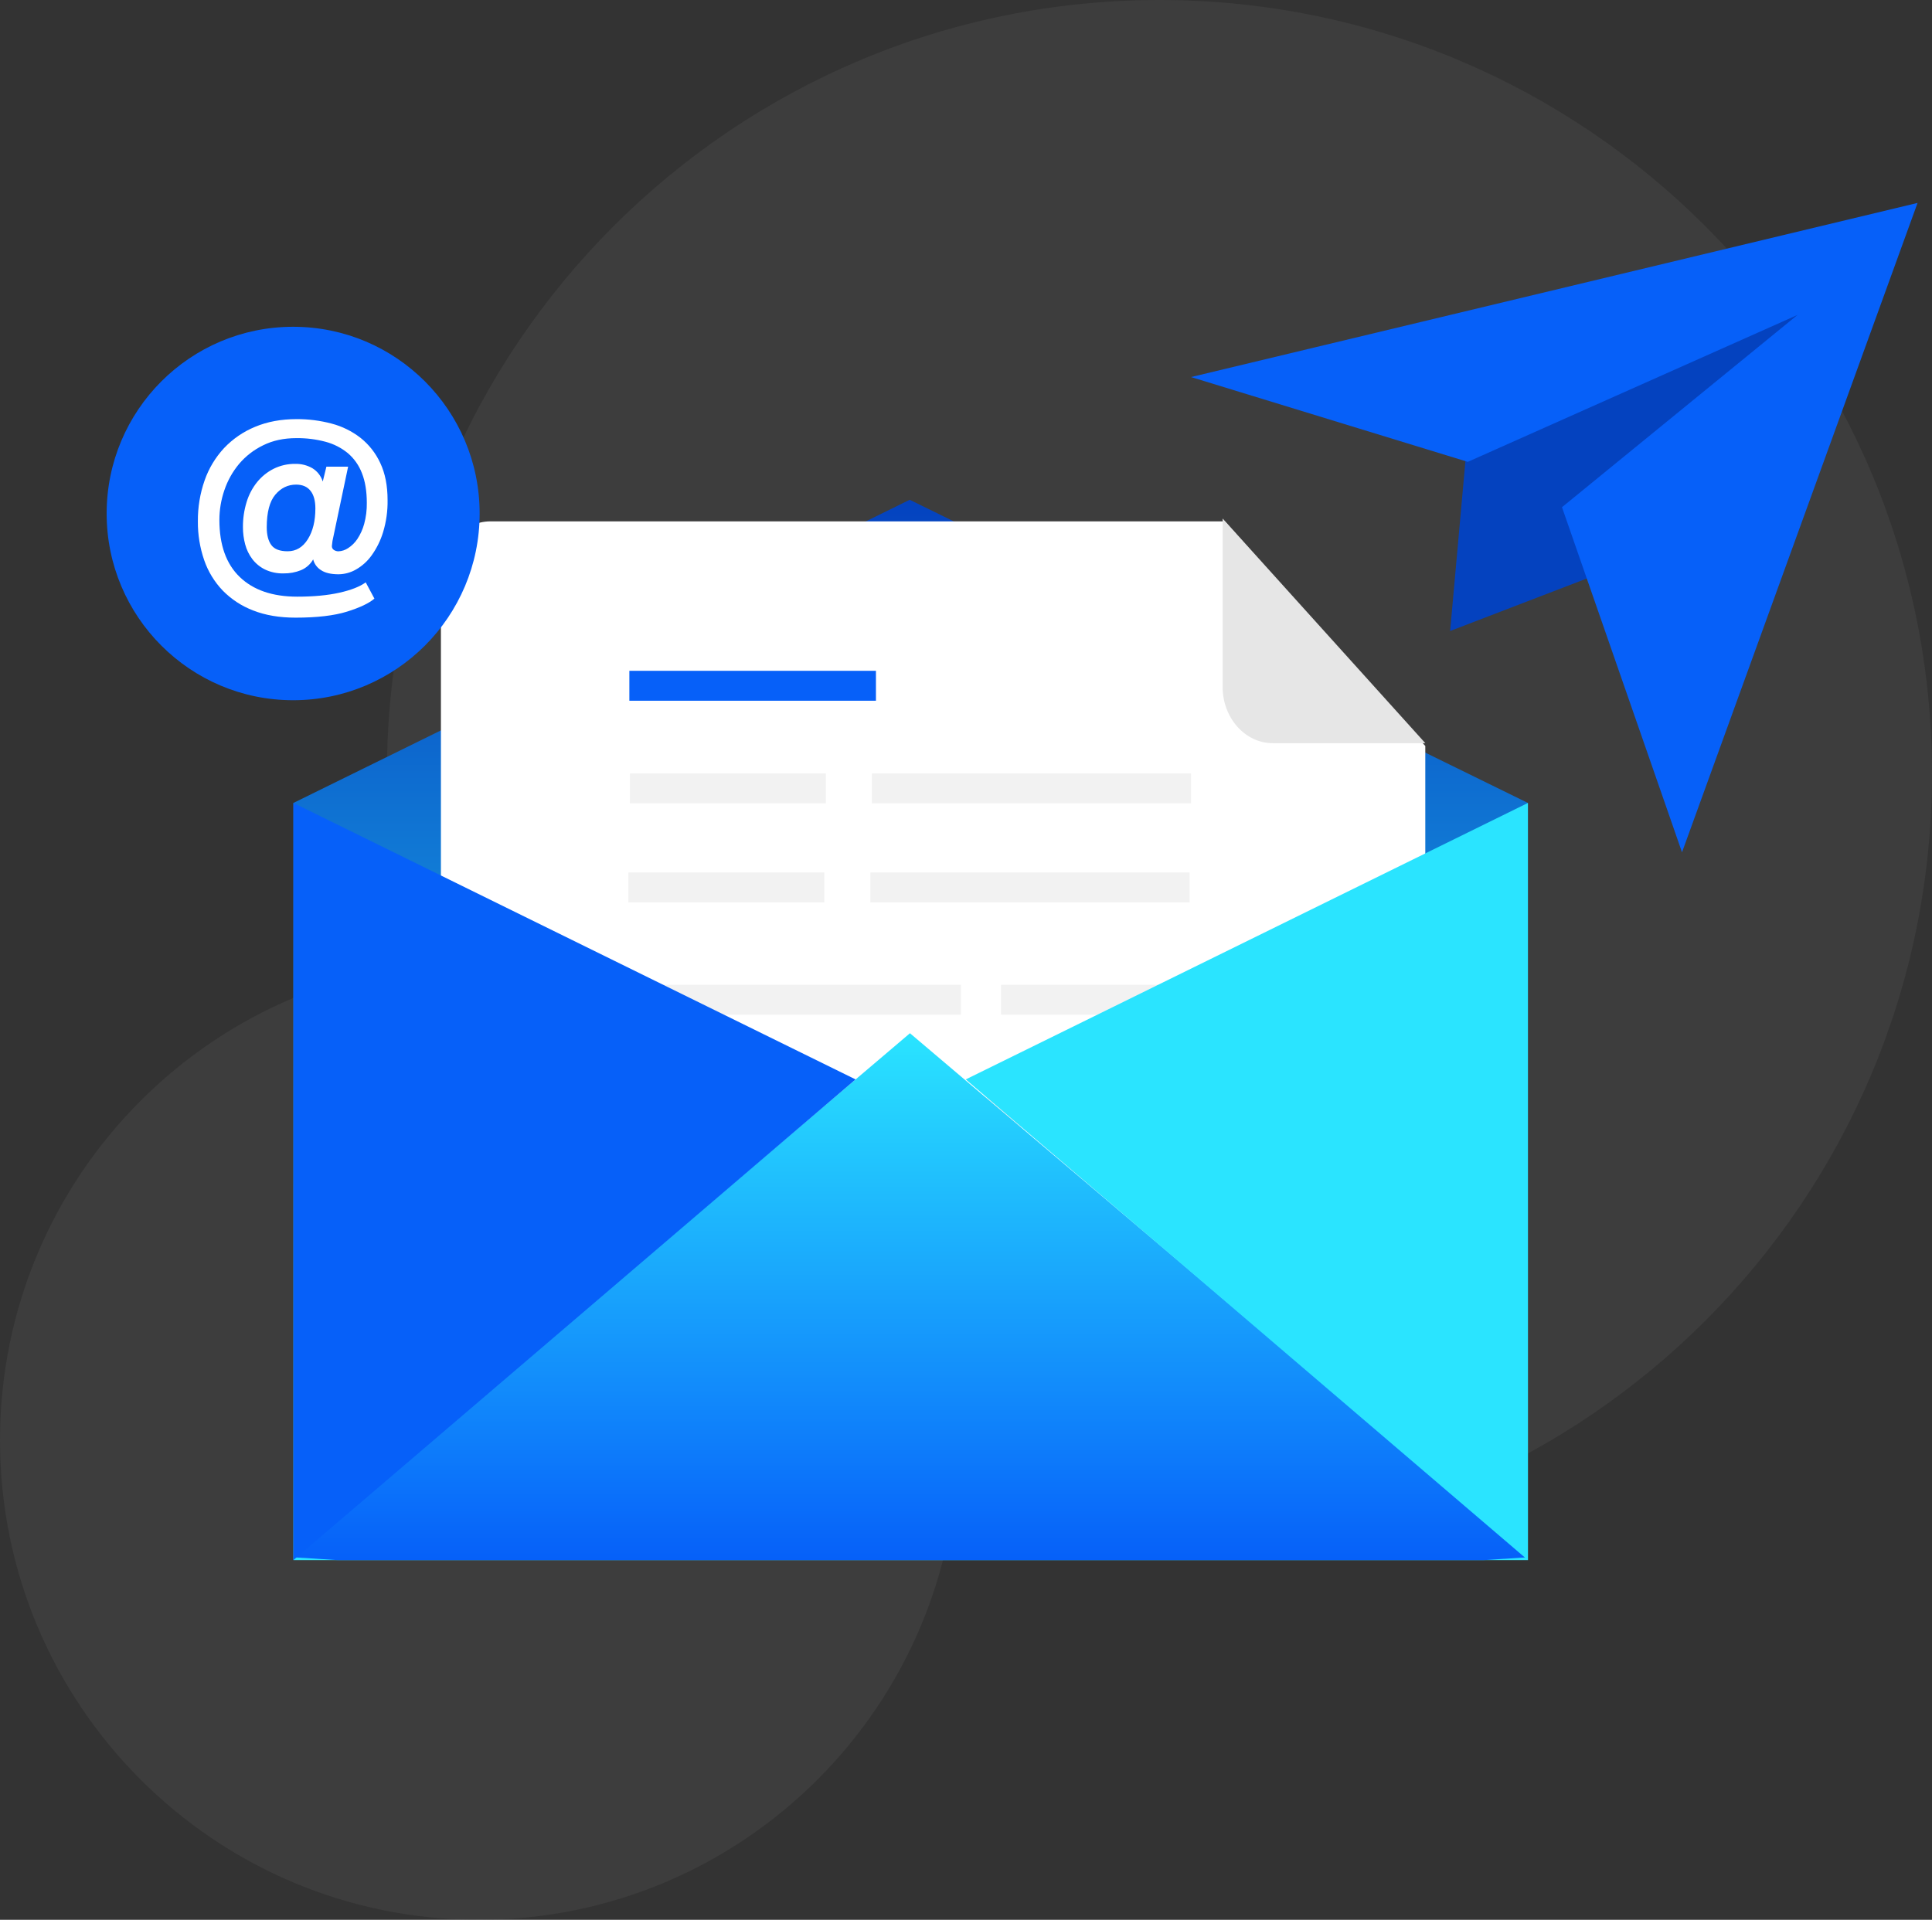 <svg width="164" height="163" viewBox="0 0 164 163" fill="none" xmlns="http://www.w3.org/2000/svg">
<rect x="0" y="0" width="164" height="163" fill="#333333" stroke="none"/>
<path opacity="0.2" d="M98.421 131.34C134.639 131.34 163.999 101.938 163.999 65.67C163.999 29.401 134.639 0 98.421 0C62.204 0 32.844 29.401 32.844 65.67C32.844 101.938 62.204 131.34 98.421 131.34Z" fill="#666666"/>
<path opacity="0.2" d="M40.665 163C63.123 163 81.33 144.768 81.33 122.278C81.33 99.788 63.123 81.556 40.665 81.556C18.206 81.556 0 99.788 0 122.278C0 144.768 18.206 163 40.665 163Z" fill="#666666"/>
<path d="M77.222 42.433L24.906 68.174V132.458H129.699V68.174L77.222 42.433Z" fill="url(#paint0_linear_817:11879)"/>
<path d="M120.988 63.338V123.266C120.988 125.886 119.099 128.029 116.789 128.029H41.626C39.317 128.029 37.428 125.886 37.428 123.266V49.03C37.428 46.41 39.317 44.266 41.626 44.266H103.974L120.988 63.338Z" fill="white"/>
<path d="M70.103 65.665H53.469V68.206H70.103V65.665Z" fill="#F2F2F2"/>
<path d="M74.355 56.954H53.424V59.495H74.355V56.954Z" fill="#0660F9"/>
<path d="M101.104 65.665H74.01V68.206H101.104V65.665Z" fill="#F2F2F2"/>
<path d="M69.976 74.078H53.342V76.618H69.976V74.078Z" fill="#F2F2F2"/>
<path d="M100.977 74.078H73.883V76.618H100.977V74.078Z" fill="#F2F2F2"/>
<path d="M81.57 83.608H53.342V86.149H81.57V83.608Z" fill="#F2F2F2"/>
<path d="M69.976 93.135H53.342V95.675H69.976V93.135Z" fill="#F2F2F2"/>
<path d="M100.977 93.135H73.883V95.675H100.977V93.135Z" fill="#F2F2F2"/>
<path d="M69.976 102.662H53.342V105.203H69.976V102.662Z" fill="#F2F2F2"/>
<path d="M84.468 102.662H73.883V105.203H84.468V102.662Z" fill="#F2F2F2"/>
<path d="M69.976 112.189H53.342V114.73H69.976V112.189Z" fill="#F2F2F2"/>
<path d="M100.977 112.189H73.883V114.73H100.977V112.189Z" fill="#F2F2F2"/>
<path d="M100.977 83.608H84.973V86.149H100.977V83.608Z" fill="#F2F2F2"/>
<path d="M103.785 58.334V44.025L120.99 63.097H108.03C105.696 63.097 103.785 60.954 103.785 58.334Z" fill="#E6E6E6"/>
<path d="M129.699 132.22L125.952 132.459H28.644L24.906 132.22L77.243 87.725L129.699 132.22Z" fill="url(#paint1_linear_817:11879)"/>
<path d="M24.906 68.174L72.627 91.647L24.906 132.458V68.174Z" fill="url(#paint2_linear_817:11879)"/>
<path d="M129.699 68.174L81.978 91.647L129.699 132.458V68.174Z" fill="url(#paint3_linear_817:11879)"/>
<path d="M24.884 59.452C33.627 59.452 40.715 52.354 40.715 43.598C40.715 34.843 33.627 27.745 24.884 27.745C16.141 27.745 9.053 34.843 9.053 43.598C9.053 52.354 16.141 59.452 24.884 59.452Z" fill="#0660F9"/>
<path d="M31.782 50.824C31.323 51.22 30.547 51.589 29.455 51.93C28.362 52.27 26.906 52.441 25.086 52.441C23.724 52.441 22.529 52.239 21.5 51.835C20.525 51.466 19.642 50.89 18.911 50.146C18.203 49.407 17.664 48.523 17.331 47.554C16.967 46.495 16.786 45.381 16.797 44.261C16.786 43.081 16.979 41.907 17.367 40.793C17.722 39.773 18.284 38.838 19.018 38.046C19.759 37.264 20.657 36.648 21.654 36.239C22.69 35.803 23.866 35.585 25.181 35.585C26.182 35.58 27.181 35.708 28.149 35.965C29.042 36.199 29.878 36.611 30.607 37.178C31.325 37.75 31.899 38.483 32.282 39.318C32.694 40.191 32.9 41.237 32.9 42.457C32.916 43.379 32.787 44.298 32.52 45.18C32.306 45.887 31.977 46.554 31.546 47.154C31.195 47.646 30.741 48.056 30.217 48.355C29.768 48.613 29.261 48.752 28.744 48.759C28.08 48.759 27.573 48.636 27.225 48.391C26.905 48.186 26.676 47.865 26.584 47.496C26.349 47.907 25.986 48.229 25.55 48.411C25.079 48.6 24.575 48.693 24.067 48.684C23.521 48.699 22.98 48.584 22.487 48.349C22.068 48.141 21.702 47.84 21.418 47.468C21.137 47.096 20.931 46.671 20.812 46.22C20.685 45.743 20.621 45.251 20.622 44.758C20.617 44.037 20.721 43.321 20.932 42.632C21.118 42.013 21.421 41.435 21.826 40.931C22.208 40.46 22.685 40.075 23.227 39.801C23.798 39.518 24.429 39.376 25.067 39.385C25.575 39.373 26.078 39.5 26.519 39.755C26.939 40.012 27.251 40.413 27.398 40.883L27.706 39.624H29.55L28.314 45.497C28.242 45.778 28.195 46.064 28.172 46.353C28.167 46.421 28.181 46.49 28.213 46.551C28.244 46.612 28.291 46.663 28.35 46.699C28.46 46.769 28.588 46.807 28.719 46.81C29.016 46.799 29.303 46.705 29.55 46.538C29.861 46.338 30.128 46.075 30.332 45.767C30.593 45.373 30.79 44.939 30.914 44.482C31.072 43.899 31.147 43.297 31.137 42.692C31.137 41.709 30.999 40.869 30.722 40.172C30.472 39.513 30.059 38.928 29.523 38.471C28.969 38.019 28.326 37.691 27.635 37.508C26.825 37.293 25.99 37.189 25.153 37.199C24.092 37.199 23.154 37.401 22.34 37.806C21.556 38.184 20.86 38.723 20.296 39.386C19.747 40.044 19.324 40.798 19.049 41.611C18.768 42.425 18.623 43.281 18.623 44.143C18.623 46.268 19.201 47.885 20.357 48.994C21.512 50.103 23.135 50.658 25.224 50.659C26.618 50.659 27.813 50.547 28.81 50.323C29.808 50.099 30.552 49.806 31.044 49.444L31.782 50.824ZM24.42 46.805C25.133 46.805 25.703 46.464 26.13 45.782C26.558 45.101 26.771 44.229 26.771 43.167C26.771 42.516 26.633 42.017 26.356 41.669C26.079 41.32 25.672 41.146 25.137 41.145C24.44 41.145 23.85 41.43 23.369 42.001C22.887 42.572 22.645 43.491 22.643 44.76C22.643 45.425 22.774 45.932 23.036 46.282C23.297 46.632 23.758 46.806 24.42 46.805Z" fill="white"/>
<path d="M123.096 53.575L136.322 48.493L153.855 25.545L124.634 36.48L123.096 53.575Z" fill="#0442BF"/>
<path d="M101.102 32.014L162.774 17.229L142.78 72.364L132.591 43.063L152.584 26.739L124.594 39.214L101.102 32.014Z" fill="url(#paint4_linear_817:11879)"/>
<defs>
<linearGradient id="paint0_linear_817:11879" x1="77.302" y1="132.458" x2="77.302" y2="42.433" gradientUnits="userSpaceOnUse">
<stop stop-color="#2AE4FF"/>
<stop offset="1" stop-color="#0442BF"/>
</linearGradient>
<linearGradient id="paint1_linear_817:11879" x1="77.302" y1="132.459" x2="77.302" y2="87.726" gradientUnits="userSpaceOnUse">
<stop stop-color="#0660F9"/>
<stop offset="1" stop-color="#2AE4FF"/>
</linearGradient>
<linearGradient id="paint2_linear_817:11879" x1="20856.5" y1="68.174" x2="20856.5" y2="39242.7" gradientUnits="userSpaceOnUse">
<stop stop-color="#0660F9"/>
<stop offset="1" stop-color="#2AE4FF"/>
</linearGradient>
<linearGradient id="paint3_linear_817:11879" x1="-516157" y1="97421" x2="-516157" y2="60483.6" gradientUnits="userSpaceOnUse">
<stop stop-color="#0660F9"/>
<stop offset="1" stop-color="#2AE4FF"/>
</linearGradient>
<linearGradient id="paint4_linear_817:11879" x1="55913.7" y1="22094.7" x2="89959.2" y2="22094.7" gradientUnits="userSpaceOnUse">
<stop stop-color="#0660F9"/>
<stop offset="1" stop-color="#2AE4FF"/>
</linearGradient>
</defs>
</svg>

